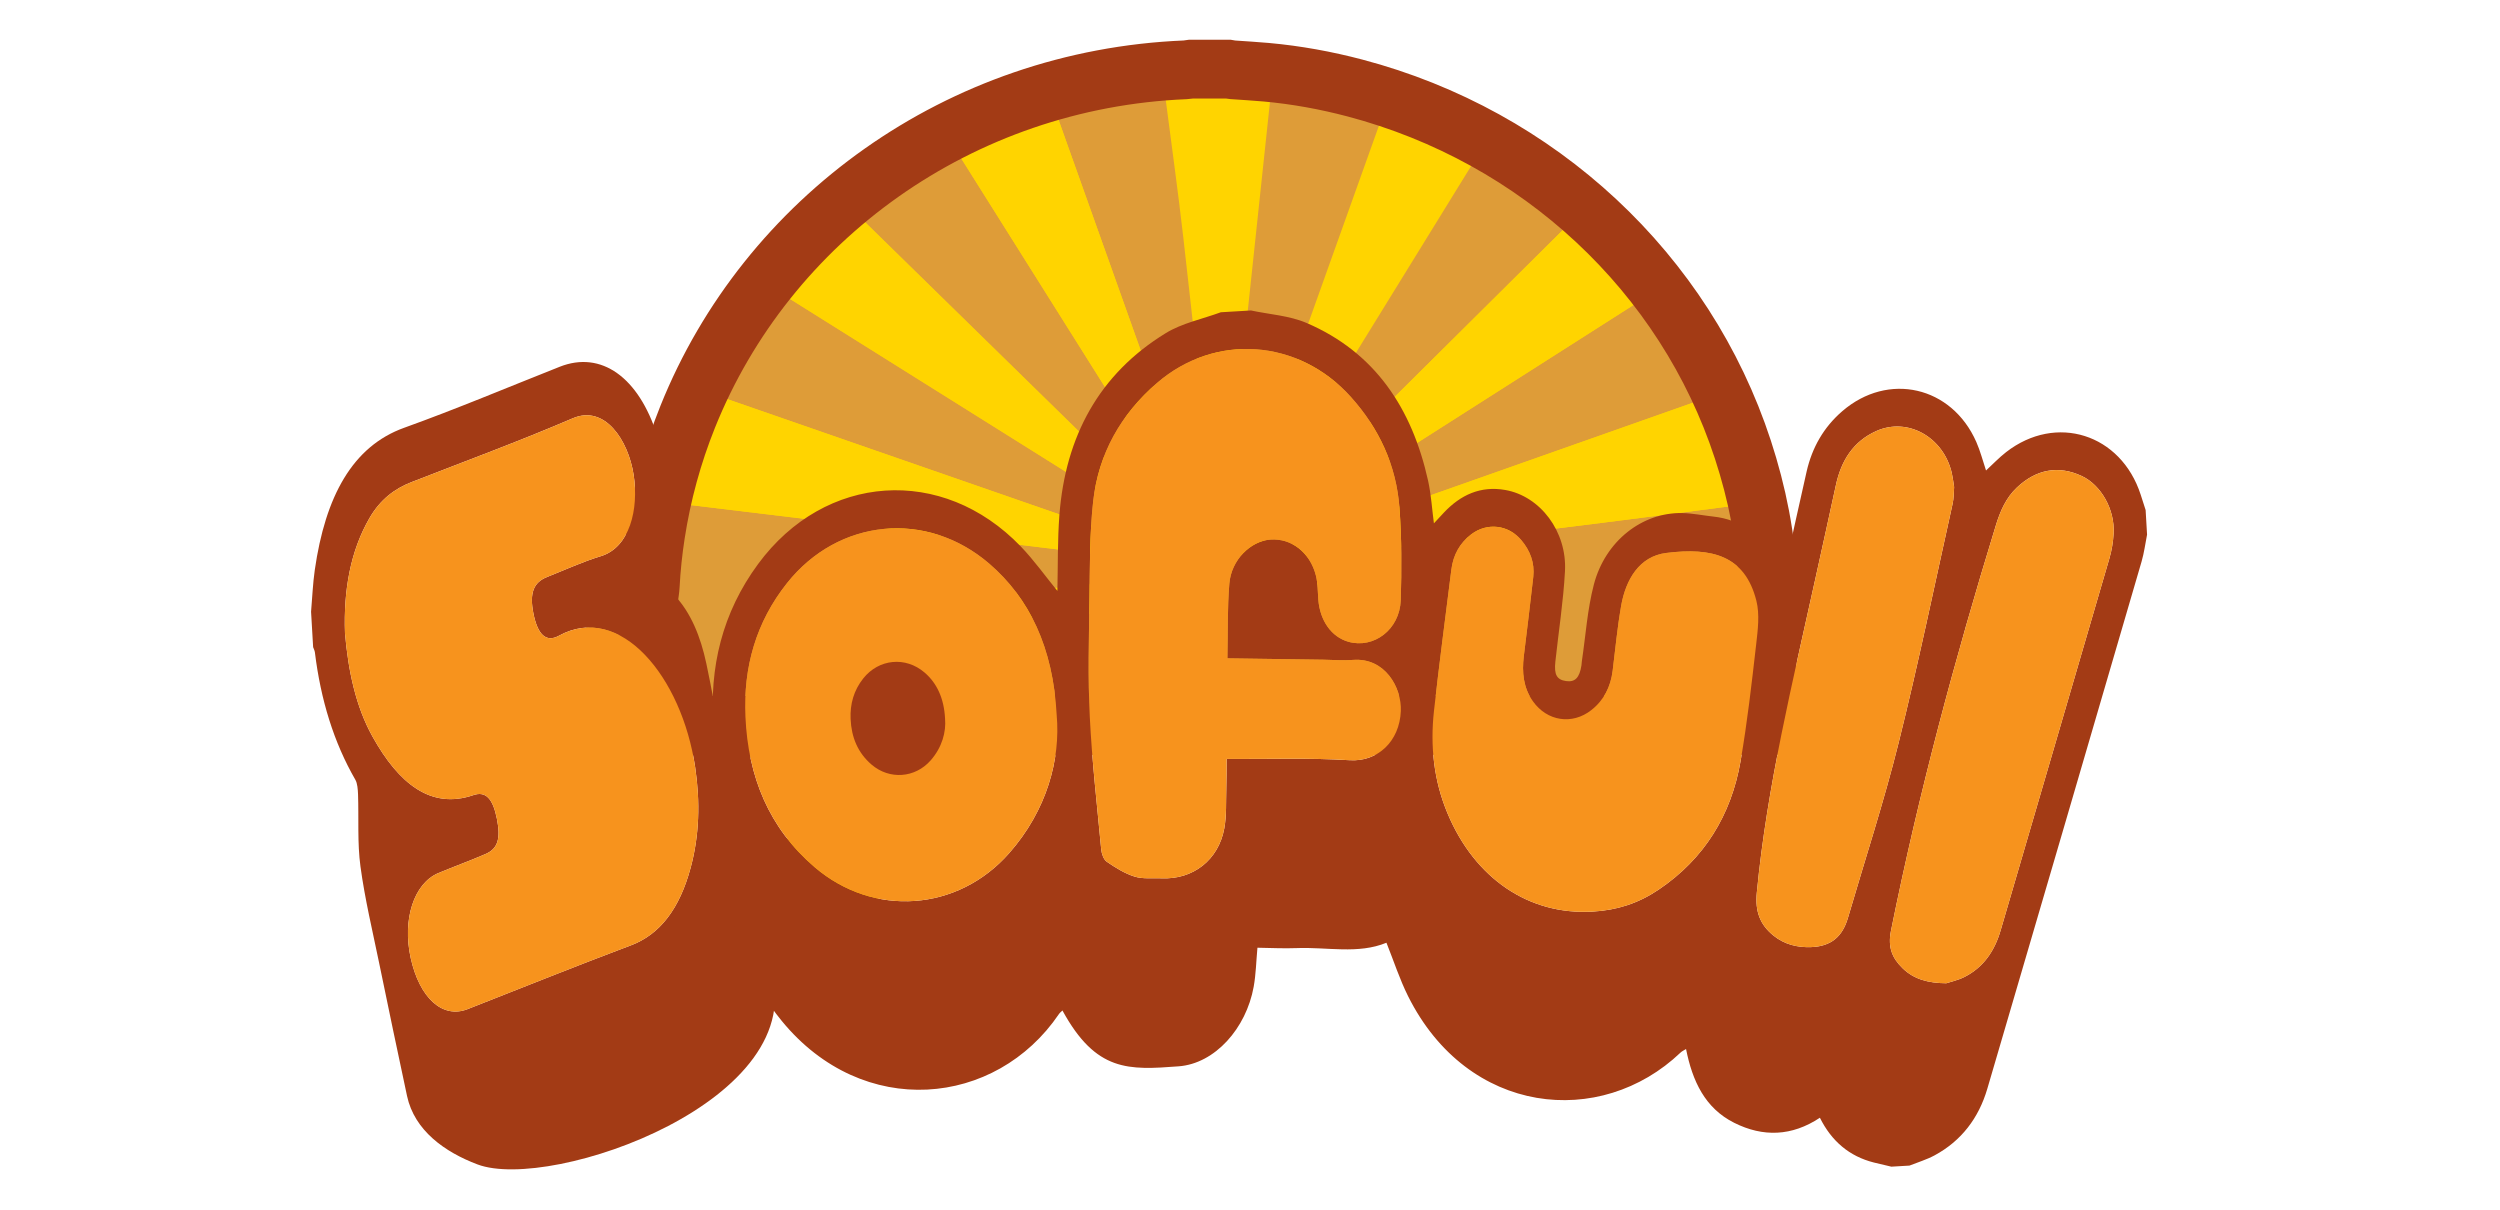 <?xml version="1.0" encoding="UTF-8" standalone="no"?>
<!-- Created with Inkscape (http://www.inkscape.org/) -->

<svg
   xmlns:dc="http://purl.org/dc/elements/1.1/"
   xmlns:cc="http://creativecommons.org/ns#"
   xmlns:rdf="http://www.w3.org/1999/02/22-rdf-syntax-ns#"
   xmlns:svg="http://www.w3.org/2000/svg"
   xmlns="http://www.w3.org/2000/svg"
   xmlns:sodipodi="http://sodipodi.sourceforge.net/DTD/sodipodi-0.dtd"
   xmlns:inkscape="http://www.inkscape.org/namespaces/inkscape"
   version="1.1"
   id="svg64"
   xml:space="preserve"
   width="1134"
   height="549"
   viewBox="0 0 1134 549"
   sodipodi:docname="Logo.svg"
   inkscape:version="0.92.2 (unknown)"><defs
     id="defs68"><clipPath
       clipPathUnits="userSpaceOnUse"
       id="clipPath80"><path
         d="M 0,1152 H 936 V 0 H 0 Z"
         id="path78"
         inkscape:connector-curvature="0" /></clipPath></defs><sodipodi:namedview
     pagecolor="#ffffff"
     bordercolor="#666666"
     borderopacity="1"
     objecttolerance="10"
     gridtolerance="10"
     guidetolerance="10"
     inkscape:pageopacity="0"
     inkscape:pageshadow="2"
     inkscape:window-width="1535"
     inkscape:window-height="876"
     id="namedview66"
     showgrid="false"
     inkscape:zoom="0.47786458"
     inkscape:cx="252.55586"
     inkscape:cy="349.47138"
     inkscape:window-x="65"
     inkscape:window-y="24"
     inkscape:window-maximized="1"
     inkscape:current-layer="g72" /><g
     id="g72"
     inkscape:groupmode="layer"
     inkscape:label="LOGO GOOD"
     transform="matrix(1.333,0,0,-1.333,0,549)"><g
       id="g74"
       transform="translate(-32.959,-566.583)"><g
         id="g76"
         clip-path="url(#clipPath80)"><g
           id="g82"
           transform="translate(438.115,954.905)"><path
             d="m 0,0 h 12.87 c 0.453,-0.073 0.905,-0.181 1.36,-0.216 3.857,-0.281 7.723,-0.486 11.572,-0.837 10.18,-0.929 20.199,-2.752 30.067,-5.354 62.58,-16.503 112.379,-62.88 132.045,-123.034 4.877,-14.917 7.925,-30.184 8.56,-45.867 0.014,-0.352 0.145,-0.699 0.225,-1.044 v -19.383 c -0.08,-0.345 -0.199,-0.69 -0.227,-1.041 -0.308,-3.791 -0.435,-7.607 -0.937,-11.371 -0.674,-5.074 -1.637,-10.109 -2.473,-15.159 h -373.531 c -0.28,1.651 -0.551,3.303 -0.843,4.95 -1.334,7.514 -2.229,15.076 -2.61,22.697 -0.057,1.16 -0.304,2.314 -0.464,3.471 v 12.29 c 0.173,1.386 0.429,2.765 0.502,4.161 0.302,5.863 0.92,11.696 1.815,17.499 2.116,13.714 5.744,27.041 10.93,39.956 26.991,67.219 92.49,114.896 169.352,118.055 C -1.188,-0.201 -0.596,-0.078 0,0"
             style="fill:#de9c38;fill-opacity:1;fill-rule:nonzero;stroke:none"
             id="path84"
             inkscape:connector-curvature="0" /></g><g
           id="g86"
           transform="translate(444.428,790.322)"><path
             d="m 0,0 c 0.354,0.165 0.706,0.329 1.059,0.494 -18.383,51.595 -36.766,103.19 -55.361,155.381 -12.256,-3.316 -23.969,-7.691 -34.687,-14.333 C -59.07,93.955 -29.536,46.978 0,0 m -122.826,118.101 c -8.495,-9.904 -16.541,-19.285 -24.623,-28.705 49.195,-30.824 97.43,-61.046 145.666,-91.268 0.239,0.275 0.478,0.552 0.716,0.828 -40.282,39.417 -80.565,78.833 -121.759,119.145 m 253.545,2.028 C 89.435,79.169 48.982,39.039 8.531,-1.091 c 0.23,-0.246 0.461,-0.491 0.692,-0.737 48.72,31.056 97.438,62.112 146.994,93.7 -8.7,9.643 -16.935,18.768 -25.498,28.257 M -1.772,-4.858 c 0.078,0.254 0.159,0.508 0.238,0.763 -55.028,19.101 -110.057,38.203 -166.297,57.727 -3.249,-12.91 -6.27,-24.911 -9.39,-37.306 C -117.893,9.163 -59.833,2.153 -1.772,-4.858 M 175.824,55.043 C 119.147,35.041 63.999,15.578 8.85,-3.886 c 36.73,3.371 73.121,7.718 109.496,12.18 20.062,2.46 40.105,5.096 60.146,7.703 2.441,0.317 5.902,-0.147 5.007,4.032 -2.445,11.398 -4.986,22.776 -7.675,35.014"
             style="fill:#ffd400;fill-opacity:1;fill-rule:nonzero;stroke:none"
             id="path88"
             inkscape:connector-curvature="0" /></g><g
           id="g90"
           transform="translate(443.654,782.21)"><path
             d="m 0,0 c -9.636,-2.96 -19.347,-5.711 -28.896,-8.917 -44.683,-15.002 -89.321,-30.133 -133.983,-45.193 -1.397,-0.474 -2.881,-0.702 -5.684,-1.369 -2.708,12.595 -5.363,24.943 -8.094,37.645 9.968,1.204 18.539,2.308 27.125,3.263 20.483,2.279 40.977,4.484 61.465,6.728 28.571,3.129 57.132,6.368 85.723,9.306 5.326,0.548 6.865,2.208 6.237,7.558 -4.171,35.484 -7.889,71.021 -11.939,106.519 -1.826,16.015 -4.077,31.981 -6.13,47.971 -0.322,2.502 -0.608,5.01 -1.008,8.321 12.86,0.727 24.972,1.411 37.964,2.147 C 16.816,117.857 10.975,62.925 5.136,7.993 5.563,7.874 5.988,7.754 6.416,7.635 25.231,60.275 44.047,112.917 63.355,166.945 75.043,162.001 86.412,157.191 97.729,152.404 66.022,100.997 34.921,50.569 3.816,0.142 L 3.925,0.256 C 3.23,-0.62 2.535,-1.496 1.84,-2.372 v -0.001 c -0.665,0.827 -1.329,1.654 -1.994,2.48 z"
             style="fill:#ffd400;fill-opacity:1;fill-rule:evenodd;stroke:none"
             id="path92"
             inkscape:connector-curvature="0" /></g><g
           id="g94"
           transform="translate(620.252,845.366)"><path
             d="m 0,0 c 2.688,-12.239 5.229,-23.616 7.675,-35.014 0.894,-4.18 -2.567,-3.715 -5.007,-4.032 -20.041,-2.607 -40.084,-5.243 -60.147,-7.704 -36.375,-4.461 -72.765,-8.809 -109.496,-12.18 C -111.825,-39.466 -56.677,-20.003 0,0"
             style="fill:#ffd400;fill-opacity:1;fill-rule:evenodd;stroke:none"
             id="path96"
             inkscape:connector-curvature="0" /></g><g
           id="g98"
           transform="translate(442.655,785.464)"><path
             d="m 0,0 c -58.061,7.011 -116.12,14.021 -175.448,21.185 3.12,12.394 6.14,24.395 9.389,37.305 C -109.818,38.967 -54.789,19.865 0.238,0.763 0.159,0.508 0.078,0.254 0,0"
             style="fill:#ffd400;fill-opacity:1;fill-rule:evenodd;stroke:none"
             id="path100"
             inkscape:connector-curvature="0" /></g><g
           id="g102"
           transform="translate(452.044,782.648)"><path
             d="m 0,0 c 1.618,0.29 3.284,0.978 4.846,0.812 50.898,-5.395 101.787,-10.872 152.678,-16.336 6.125,-0.656 12.253,-1.305 19.664,-2.094 -3.1,-12.658 -6.038,-24.654 -9.144,-37.34 -10.92,3.588 -20.676,6.768 -30.411,10 C 92.961,-30.12 48.296,-15.264 3.619,-0.449 2.429,-0.054 1.103,-0.038 -0.162,0.153 -0.162,0.15 0,0 0,0"
             style="fill:#ffd400;fill-opacity:1;fill-rule:evenodd;stroke:none"
             id="path104"
             inkscape:connector-curvature="0" /></g><g
           id="g106"
           transform="translate(443.5,782.317)"><path
             d="m 0,0 c -0.617,-1.302 -0.917,-2.914 -1.898,-3.862 -39.887,-38.532 -79.835,-77.004 -119.78,-115.479 -0.529,-0.512 -1.117,-0.963 -2.636,-2.261 -8.304,9.422 -16.493,18.716 -24.896,28.252 50.498,31.508 99.949,62.361 149.381,93.229 C 0.154,-0.107 0,0 0,0"
             style="fill:#ffd400;fill-opacity:1;fill-rule:evenodd;stroke:none"
             id="path108"
             inkscape:connector-curvature="0" /></g><g
           id="g110"
           transform="translate(575.146,910.451)"><path
             d="m 0,0 c 8.563,-9.489 16.798,-18.614 25.498,-28.257 -49.556,-31.588 -98.273,-62.644 -146.994,-93.7 -0.231,0.246 -0.462,0.491 -0.692,0.737 C -81.736,-81.09 -41.284,-40.959 0,0"
             style="fill:#ffd400;fill-opacity:1;fill-rule:evenodd;stroke:none"
             id="path112"
             inkscape:connector-curvature="0" /></g><g
           id="g114"
           transform="translate(321.602,908.423)"><path
             d="m 0,0 c 41.194,-40.312 81.478,-79.728 121.759,-119.145 -0.238,-0.276 -0.477,-0.552 -0.716,-0.828 C 72.808,-89.751 24.572,-59.528 -24.623,-28.705 -16.541,-19.285 -8.495,-9.903 0,0"
             style="fill:#ffd400;fill-opacity:1;fill-rule:evenodd;stroke:none"
             id="path116"
             inkscape:connector-curvature="0" /></g><g
           id="g118"
           transform="translate(444.428,790.322)"><path
             d="m 0,0 c -29.536,46.978 -59.07,93.955 -88.989,141.542 10.718,6.642 22.431,11.017 34.687,14.333 C -35.707,103.684 -17.324,52.089 1.059,0.494 0.706,0.329 0.354,0.165 0,0"
             style="fill:#ffd400;fill-opacity:1;fill-rule:evenodd;stroke:none"
             id="path120"
             inkscape:connector-curvature="0" /></g><g
           id="g122"
           transform="translate(603.202,784.198)"><path
             d="m 0,0 c -54.928,26.86 -118.718,-10.171 -173.876,-15.599 -27.8,-2.736 -62.778,0.788 -90.573,4.436 -29.655,3.892 -57.5,31.179 -88.585,18.546 -33.13,-13.465 -14.431,-52.792 10.534,-66.146 9.104,-4.87 21.126,-4.346 32.253,-5.084 45.341,-3.007 86.026,1.448 131.061,1.668 42.215,0.207 84.966,4.854 127.154,2.171 11.061,-0.703 29.348,-8.471 38.196,-7.944 31.022,1.849 15.571,38.951 16.058,63.508"
             style="fill:#de9c38;fill-opacity:1;fill-rule:evenodd;stroke:none"
             id="path124"
             inkscape:connector-curvature="0" /></g><g
           id="g126"
           transform="translate(438.115,954.905)"><path
             d="m 0,0 h 12.87 c 0.453,-0.073 0.905,-0.181 1.36,-0.216 3.857,-0.281 7.723,-0.486 11.572,-0.837 10.18,-0.929 20.199,-2.752 30.067,-5.354 62.58,-16.503 112.379,-62.88 132.045,-123.034 4.877,-14.917 7.925,-30.184 8.56,-45.867 0.014,-0.352 0.145,-0.699 0.225,-1.044 v -19.383 c -0.08,-0.345 -0.199,-0.69 -0.227,-1.041 -0.308,-3.791 -0.435,-7.607 -0.937,-11.371 -0.674,-5.074 -1.637,-10.109 -2.473,-15.159 h -373.531 c -0.28,1.651 -0.551,3.303 -0.843,4.95 -1.334,7.514 -2.229,15.076 -2.61,22.697 -0.057,1.16 -0.304,2.314 -0.464,3.471 v 12.29 c 0.173,1.386 0.429,2.765 0.502,4.161 0.302,5.863 0.92,11.696 1.815,17.499 2.116,13.714 5.744,27.041 10.93,39.956 26.991,67.219 92.49,114.896 169.352,118.055 C -1.188,-0.201 -0.596,-0.078 0,0 Z"
             style="fill:none;stroke:#a33b15;stroke-width:20;stroke-linecap:butt;stroke-linejoin:miter;stroke-miterlimit:10;stroke-dasharray:none;stroke-opacity:1"
             id="path128"
             inkscape:connector-curvature="0" /></g><g
           id="g130"
           transform="translate(150.35,762.958)"><path
             d="m 0,0 c 1.114,-12.82 3.67,-24.934 9.368,-35.171 9.005,-16.177 20.001,-24.827 34.295,-19.927 4.253,1.461 6.658,-1.162 8.036,-8.065 1.343,-6.73 0.325,-10.153 -3.875,-11.974 -5.294,-2.293 -10.667,-4.24 -15.98,-6.449 -8.377,-3.482 -12.393,-15.81 -9.482,-28.941 3.03,-13.667 10.859,-20.719 19.337,-17.397 18.528,7.26 37.011,14.732 55.594,21.713 9.977,3.746 16.563,12.566 20.292,26.25 3.005,11.029 3.339,22.484 1.579,34.382 -4.555,30.776 -25.509,56.188 -46.391,44.714 -4.472,-2.459 -7.283,0.591 -8.673,7.712 -1.329,6.807 0.019,10.431 4.658,12.285 6.093,2.43 12.134,5.202 18.323,7.091 9.84,3.003 12.956,16.023 11.15,27.668 C 96.389,65.755 88.391,77.81 77.499,73.134 59.334,65.331 40.932,58.562 22.618,51.41 17.044,49.23 12.078,45.648 8.337,39.171 1.881,27.993 -0.522,14.708 0,0 m -11.536,7.315 c 0.408,4.744 0.593,9.571 1.263,14.217 3.588,24.964 12.797,42.047 30.412,48.377 17.756,6.383 35.313,13.789 52.953,20.771 14.078,5.57 26.885,-3.512 33.201,-23.577 5.324,-16.911 4.793,-30.032 -1.918,-47.449 2.59,-2.224 5.312,-4.173 7.743,-6.732 5.529,-5.827 8.887,-14.001 10.85,-23.251 7.301,-34.414 10.283,-69.975 21.614,-103.359 15.311,-45.115 -74.43,-76.517 -99.48,-67.072 -11.092,4.183 -21.462,11.518 -23.982,23.299 -3.211,15.016 -6.368,30.057 -9.466,45.116 -2.253,10.96 -4.878,21.853 -6.387,32.995 -1.079,7.972 -0.539,16.305 -0.819,24.475 -0.06,1.686 -0.21,3.783 -0.901,4.983 -7.357,12.751 -11.808,27.269 -13.782,43.382 -0.077,0.615 -0.395,1.184 -0.601,1.774 -0.234,4.016 -0.466,8.033 -0.7,12.051"
             style="fill:#a33b15;fill-opacity:1;fill-rule:evenodd;stroke:none"
             id="path132"
             inkscape:connector-curvature="0" /></g><g
           id="g134"
           transform="translate(150.35,762.958)"><path
             d="M 0,0 C -0.522,14.708 1.881,27.993 8.337,39.171 12.078,45.648 17.044,49.23 22.618,51.41 40.932,58.562 59.334,65.331 77.499,73.134 88.391,77.81 96.389,65.755 98.231,53.891 100.037,42.246 96.921,29.226 87.081,26.223 80.892,24.334 74.851,21.562 68.758,19.132 64.119,17.278 62.771,13.654 64.1,6.847 c 1.39,-7.121 4.201,-10.171 8.673,-7.712 20.882,11.474 41.836,-13.938 46.391,-44.714 1.76,-11.898 1.426,-23.353 -1.579,-34.382 -3.729,-13.684 -10.315,-22.504 -20.292,-26.25 -18.583,-6.981 -37.066,-14.453 -55.594,-21.713 -8.478,-3.322 -16.307,3.73 -19.337,17.397 -2.911,13.131 1.105,25.459 9.482,28.941 5.313,2.209 10.686,4.156 15.98,6.449 4.2,1.821 5.218,5.244 3.875,11.974 -1.378,6.903 -3.783,9.526 -8.036,8.065 -14.294,-4.9 -25.29,3.75 -34.295,19.927 C 3.67,-24.934 1.114,-12.82 0,0"
             style="fill:#f7931d;fill-opacity:1;fill-rule:evenodd;stroke:none"
             id="path136"
             inkscape:connector-curvature="0" /></g><g
           id="g138"
           transform="translate(697.923,812.705)"><path
             d="M 0,0 C -0.285,1.737 -0.453,3.246 -0.787,4.716 -3.592,17.009 -15.84,23.858 -26.535,19.034 -34.381,15.496 -38.449,8.947 -40.24,0.638 c -2.248,-10.435 -4.578,-20.852 -6.862,-31.28 -7.798,-35.577 -16.552,-70.952 -20.048,-107.388 -0.614,-6.396 1.072,-10.859 5.64,-14.581 3.719,-3.032 8.164,-4.123 12.834,-3.946 6.733,0.256 10.643,3.463 12.549,9.973 5.797,19.808 12.232,39.451 17.219,59.469 6.73,26.996 12.357,54.278 18.398,81.451 C -0.084,-3.757 -0.145,-1.739 0,0 m -2.693,-168.861 c 1.47,0.492 3.957,1.011 6.16,2.121 6.529,3.285 10.314,8.879 12.363,15.895 12.328,42.177 24.707,84.342 36.998,126.531 0.805,2.757 1.287,5.681 1.443,8.554 0.45,8.142 -4.296,16.465 -10.859,19.515 -7.9,3.674 -15.437,2.328 -22.07,-3.937 -3.729,-3.518 -5.668,-8.038 -7.154,-12.877 -13.958,-45.457 -26.297,-91.337 -35.7,-138.028 -1.117,-5.561 0.451,-9.252 3.992,-12.684 3.836,-3.715 8.622,-5.03 14.827,-5.09 m -302.698,91.277 c -1.194,22.951 -9.312,39.794 -22.971,51.527 -21.291,18.29 -51.309,15.394 -68.808,-6.655 -10.53,-13.268 -14.89,-28.557 -14.135,-45.477 0.907,-20.366 7.966,-37.822 23.552,-51.159 20.048,-17.152 48.729,-15.089 66.196,4.765 12.884,14.643 17.509,32.001 16.166,46.999 m 182.34,-66.891 c 8.278,0.473 15.518,2.772 22.487,7.469 15.501,10.449 24.693,25.293 27.898,43.76 2.285,13.148 3.781,26.449 5.303,39.719 0.562,4.904 1.24,10.192 0.066,14.834 -3.857,15.297 -14.963,18.244 -30.682,16.259 -9.144,-1.154 -13.761,-9.021 -15.345,-18.012 -1.287,-7.312 -1.959,-14.736 -2.887,-22.116 -0.68,-5.438 -2.959,-9.964 -7.26,-13.345 -6.508,-5.118 -15.05,-3.798 -19.873,3.02 -3.287,4.65 -3.746,9.867 -3.09,15.325 1.08,8.999 2.239,17.989 3.225,27 0.522,4.759 -1.062,8.95 -4.113,12.537 -4.405,5.185 -11.563,6.021 -16.957,1.961 -3.963,-2.983 -6.194,-7.061 -6.813,-12.038 -1.996,-16.027 -4.14,-32.039 -5.914,-48.089 -1.32,-11.967 -0.072,-23.688 4.627,-34.89 9.297,-22.162 27.697,-34.633 49.328,-33.394 m -124.251,86.184 c 0.192,8.77 -0.027,17.16 0.667,25.468 0.674,8.027 7.201,14.462 13.992,14.943 7.102,0.502 13.422,-4.325 15.44,-12.17 0.682,-2.662 0.621,-5.527 0.842,-8.304 0.566,-7.14 4.492,-12.665 10.201,-14.289 8.674,-2.468 17.502,4.153 17.844,14.141 0.355,10.446 0.33,20.96 -0.428,31.378 -1.055,14.494 -6.942,27.103 -16.584,37.826 -17.733,19.72 -46.116,21.798 -65.926,4.705 -12.245,-10.566 -19.931,-24.043 -21.724,-40.293 -1.234,-11.17 -1.105,-22.514 -1.267,-33.785 -0.187,-13.138 -0.534,-26.308 0.114,-39.417 0.745,-15.097 2.464,-30.15 3.887,-45.21 0.142,-1.478 0.806,-3.452 1.887,-4.193 2.957,-2.029 6.116,-4.015 9.482,-5.066 2.849,-0.891 6.098,-0.453 9.17,-0.588 10.694,-0.466 19.377,6.208 21.353,17.006 0.807,4.408 0.539,9.026 0.679,13.549 0.102,3.324 0.073,6.656 0.105,10.063 14.3,-0.078 28.14,0.427 41.896,-0.429 9.5,-0.59 16.979,6.397 17.395,16.754 0.316,7.959 -5.407,18.249 -16.34,17.369 -3.285,-0.264 -6.613,0.028 -9.924,0.077 -10.703,0.15 -21.408,0.304 -32.761,0.465 M -21.354,-231.27 c -1.99,0.469 -3.98,0.916 -5.958,1.413 -8.36,2.115 -14.393,7.252 -18.372,15.236 -9.57,-6.35 -19.375,-6.625 -29.146,-1.729 -9.992,5.002 -14.231,14.254 -16.4,25.11 -0.663,-0.418 -1.356,-0.711 -1.87,-1.201 -27.236,-25.983 -72.404,-21.489 -92.716,19.187 -2.877,5.762 -4.877,11.981 -7.362,18.187 -9.672,-3.978 -20.201,-1.413 -30.556,-1.828 -4.428,-0.178 -8.871,0.074 -13.344,0.13 -0.42,-4.575 -0.504,-9.003 -1.279,-13.297 -2.551,-14.127 -13.163,-26.137 -25.535,-27.063 -16.978,-1.271 -28.075,-1.992 -39.539,19.002 -0.425,-0.424 -0.889,-0.76 -1.19,-1.207 -21.454,-31.635 -66.65,-36.145 -94.327,-2.336 -10.413,12.722 -16.462,27.301 -18.148,43.658 -1.932,18.749 -3.576,37.533 -5.046,56.326 -1.589,20.33 3.01,39.009 15.153,55.496 22.77,30.918 62.711,33.672 89.355,5.987 4.498,-4.671 8.304,-10.037 12.48,-15.142 0.207,8.593 0.027,17.301 0.698,25.938 2.069,26.599 13.469,47.853 36.17,61.764 5.618,3.443 12.47,4.796 18.755,7.111 3.418,0.203 6.836,0.406 10.254,0.611 6.322,-1.357 13.045,-1.739 18.89,-4.243 23.366,-10.003 35.914,-29.126 41.369,-53.643 1.059,-4.773 1.348,-9.723 1.989,-14.557 1.179,1.269 2.261,2.445 3.357,3.612 5.719,6.089 12.529,9.216 20.912,7.747 11.877,-2.082 21.061,-14.095 20.332,-27.632 -0.552,-10.304 -2.17,-20.547 -3.275,-30.824 -0.475,-4.406 0.516,-6.113 3.633,-6.571 3.064,-0.452 4.607,1.118 5.252,5.347 0.07,0.46 0.066,0.929 0.134,1.39 1.303,8.717 1.871,17.635 4.084,26.104 3.889,14.857 16.477,24.601 30.088,24.327 3.514,-0.072 7.012,-0.805 10.524,-1.184 9.338,-1.014 16.068,-6.073 20.929,-14.013 1.02,-1.662 1.883,-3.422 2.995,-5.462 0.339,1.293 0.621,2.246 0.835,3.216 2.346,10.53 4.635,21.074 7.036,31.592 1.863,8.164 5.822,15.086 12.142,20.533 15.594,13.437 37.205,8.521 45.586,-10.461 1.375,-3.108 2.217,-6.46 3.315,-9.73 2.291,2.108 4.42,4.367 6.832,6.243 17.011,13.222 39.091,6.211 45.797,-14.48 0.566,-1.742 1.123,-3.487 1.681,-5.228 0.162,-2.791 0.324,-5.581 0.486,-8.369 -0.605,-3.048 -0.992,-6.162 -1.857,-9.13 -17.457,-59.821 -34.949,-119.632 -52.502,-179.423 -2.937,-9.998 -8.848,-17.76 -17.974,-22.683 -2.688,-1.448 -5.668,-2.327 -8.514,-3.465 -2.051,-0.121 -4.104,-0.244 -6.153,-0.366"
             style="fill:#a33b15;fill-opacity:1;fill-rule:evenodd;stroke:none"
             id="path140"
             inkscape:connector-curvature="0" /></g><g
           id="g142"
           transform="translate(450.621,754.414)"><path
             d="m 0,0 c 11.353,-0.161 22.058,-0.315 32.761,-0.465 3.311,-0.049 6.639,-0.341 9.924,-0.077 10.934,0.88 16.656,-9.41 16.34,-17.369 -0.416,-10.357 -7.895,-17.344 -17.395,-16.754 -13.755,0.856 -27.595,0.351 -41.896,0.429 -0.032,-3.407 -0.003,-6.739 -0.105,-10.063 -0.14,-4.523 0.128,-9.141 -0.678,-13.549 -1.976,-10.798 -10.66,-17.472 -21.353,-17.006 -3.073,0.135 -6.322,-0.303 -9.17,0.588 -3.367,1.051 -6.526,3.037 -9.483,5.066 -1.081,0.741 -1.745,2.715 -1.886,4.193 -1.424,15.06 -3.143,30.113 -3.888,45.21 -0.648,13.11 -0.3,26.279 -0.113,39.417 0.161,11.271 0.032,22.615 1.266,33.785 1.793,16.25 9.479,29.727 21.724,40.293 19.81,17.094 48.194,15.015 65.926,-4.705 C 51.617,78.27 57.503,65.661 58.558,51.167 59.316,40.749 59.341,30.235 58.986,19.789 58.644,9.801 49.816,3.18 41.142,5.648 35.433,7.272 31.507,12.797 30.941,19.937 30.72,22.714 30.781,25.579 30.099,28.241 28.082,36.086 21.761,40.913 14.66,40.411 7.869,39.93 1.341,33.495 0.667,25.468 -0.027,17.16 0.192,8.77 0,0"
             style="fill:#f7931d;fill-opacity:1;fill-rule:evenodd;stroke:none"
             id="path144"
             inkscape:connector-curvature="0" /></g><g
           id="g146"
           transform="translate(574.872,668.23)"><path
             d="m 0,0 c -21.631,-1.239 -40.031,11.231 -49.328,33.394 -4.699,11.202 -5.947,22.922 -4.627,34.889 1.773,16.051 3.918,32.063 5.914,48.09 0.619,4.976 2.85,9.055 6.812,12.037 5.395,4.06 12.553,3.225 16.958,-1.961 3.05,-3.586 4.634,-7.778 4.113,-12.537 -0.987,-9.01 -2.145,-18 -3.225,-26.999 -0.656,-5.458 -0.197,-10.676 3.09,-15.325 4.822,-6.818 13.365,-8.139 19.873,-3.021 4.301,3.381 6.58,7.908 7.26,13.346 0.928,7.38 1.599,14.804 2.887,22.116 1.584,8.991 6.201,16.858 15.345,18.012 15.719,1.985 26.824,-0.962 30.682,-16.26 C 56.928,101.14 56.25,95.852 55.688,90.947 54.166,77.678 52.67,64.377 50.385,51.229 47.18,32.762 37.988,17.918 22.486,7.469 15.518,2.771 8.277,0.473 0,0"
             style="fill:#f7931d;fill-opacity:1;fill-rule:evenodd;stroke:none"
             id="path148"
             inkscape:connector-curvature="0" /></g><g
           id="g150"
           transform="translate(392.532,735.121)"><path
             d="m 0,0 c 1.343,-14.998 -3.282,-32.356 -16.166,-46.999 -17.467,-19.855 -46.148,-21.917 -66.196,-4.765 -15.586,13.337 -22.645,30.793 -23.552,51.159 -0.754,16.92 3.605,32.209 14.135,45.477 17.499,22.049 47.517,24.945 68.808,6.655 C -9.312,39.794 -1.194,22.951 0,0"
             style="fill:#f7931d;fill-opacity:1;fill-rule:evenodd;stroke:none"
             id="path152"
             inkscape:connector-curvature="0" /></g><g
           id="g154"
           transform="translate(354.547,733.945)"><path
             d="m 0,0 c 0.407,-4.551 -0.996,-9.817 -4.905,-14.261 -5.3,-6.024 -14.003,-6.65 -20.086,-1.445 -4.729,4.047 -6.871,9.343 -7.146,15.522 -0.229,5.135 1.094,9.773 4.289,13.799 5.309,6.691 14.418,7.57 20.878,2.02 C -2.826,12.074 -0.363,6.964 0,0"
             style="fill:#a33b15;fill-opacity:1;fill-rule:evenodd;stroke:none"
             id="path156"
             inkscape:connector-curvature="0" /></g><g
           id="g158"
           transform="translate(695.23,643.843)"><path
             d="m 0,0 c -6.205,0.061 -10.99,1.375 -14.826,5.09 -3.541,3.432 -5.11,7.123 -3.992,12.684 9.402,46.691 21.742,92.572 35.699,138.028 1.486,4.839 3.426,9.36 7.154,12.878 6.633,6.264 14.17,7.61 22.07,3.937 6.563,-3.051 11.309,-11.373 10.86,-19.516 -0.156,-2.873 -0.639,-5.796 -1.444,-8.554 C 43.23,102.358 30.852,60.193 18.523,18.017 16.475,11 12.689,5.406 6.16,2.121 3.957,1.012 1.471,0.492 0,0"
             style="fill:#f7931d;fill-opacity:1;fill-rule:evenodd;stroke:none"
             id="path160"
             inkscape:connector-curvature="0" /></g><g
           id="g162"
           transform="translate(697.923,812.705)"><path
             d="m 0,0 c -0.145,-1.739 -0.084,-3.757 -0.51,-5.664 -6.041,-27.173 -11.668,-54.455 -18.398,-81.451 -4.987,-20.018 -11.422,-39.661 -17.219,-59.469 -1.906,-6.51 -5.816,-9.717 -12.549,-9.973 -4.67,-0.177 -9.115,0.914 -12.834,3.946 -4.568,3.722 -6.254,8.185 -5.64,14.581 3.496,36.436 12.25,71.811 20.048,107.388 2.284,10.428 4.614,20.845 6.862,31.28 1.791,8.309 5.859,14.858 13.705,18.396 C -15.84,23.858 -3.592,17.009 -0.787,4.716 -0.453,3.246 -0.285,1.737 0,0"
             style="fill:#f7931d;fill-opacity:1;fill-rule:evenodd;stroke:none"
             id="path164"
             inkscape:connector-curvature="0" /></g></g></g></g></svg>
